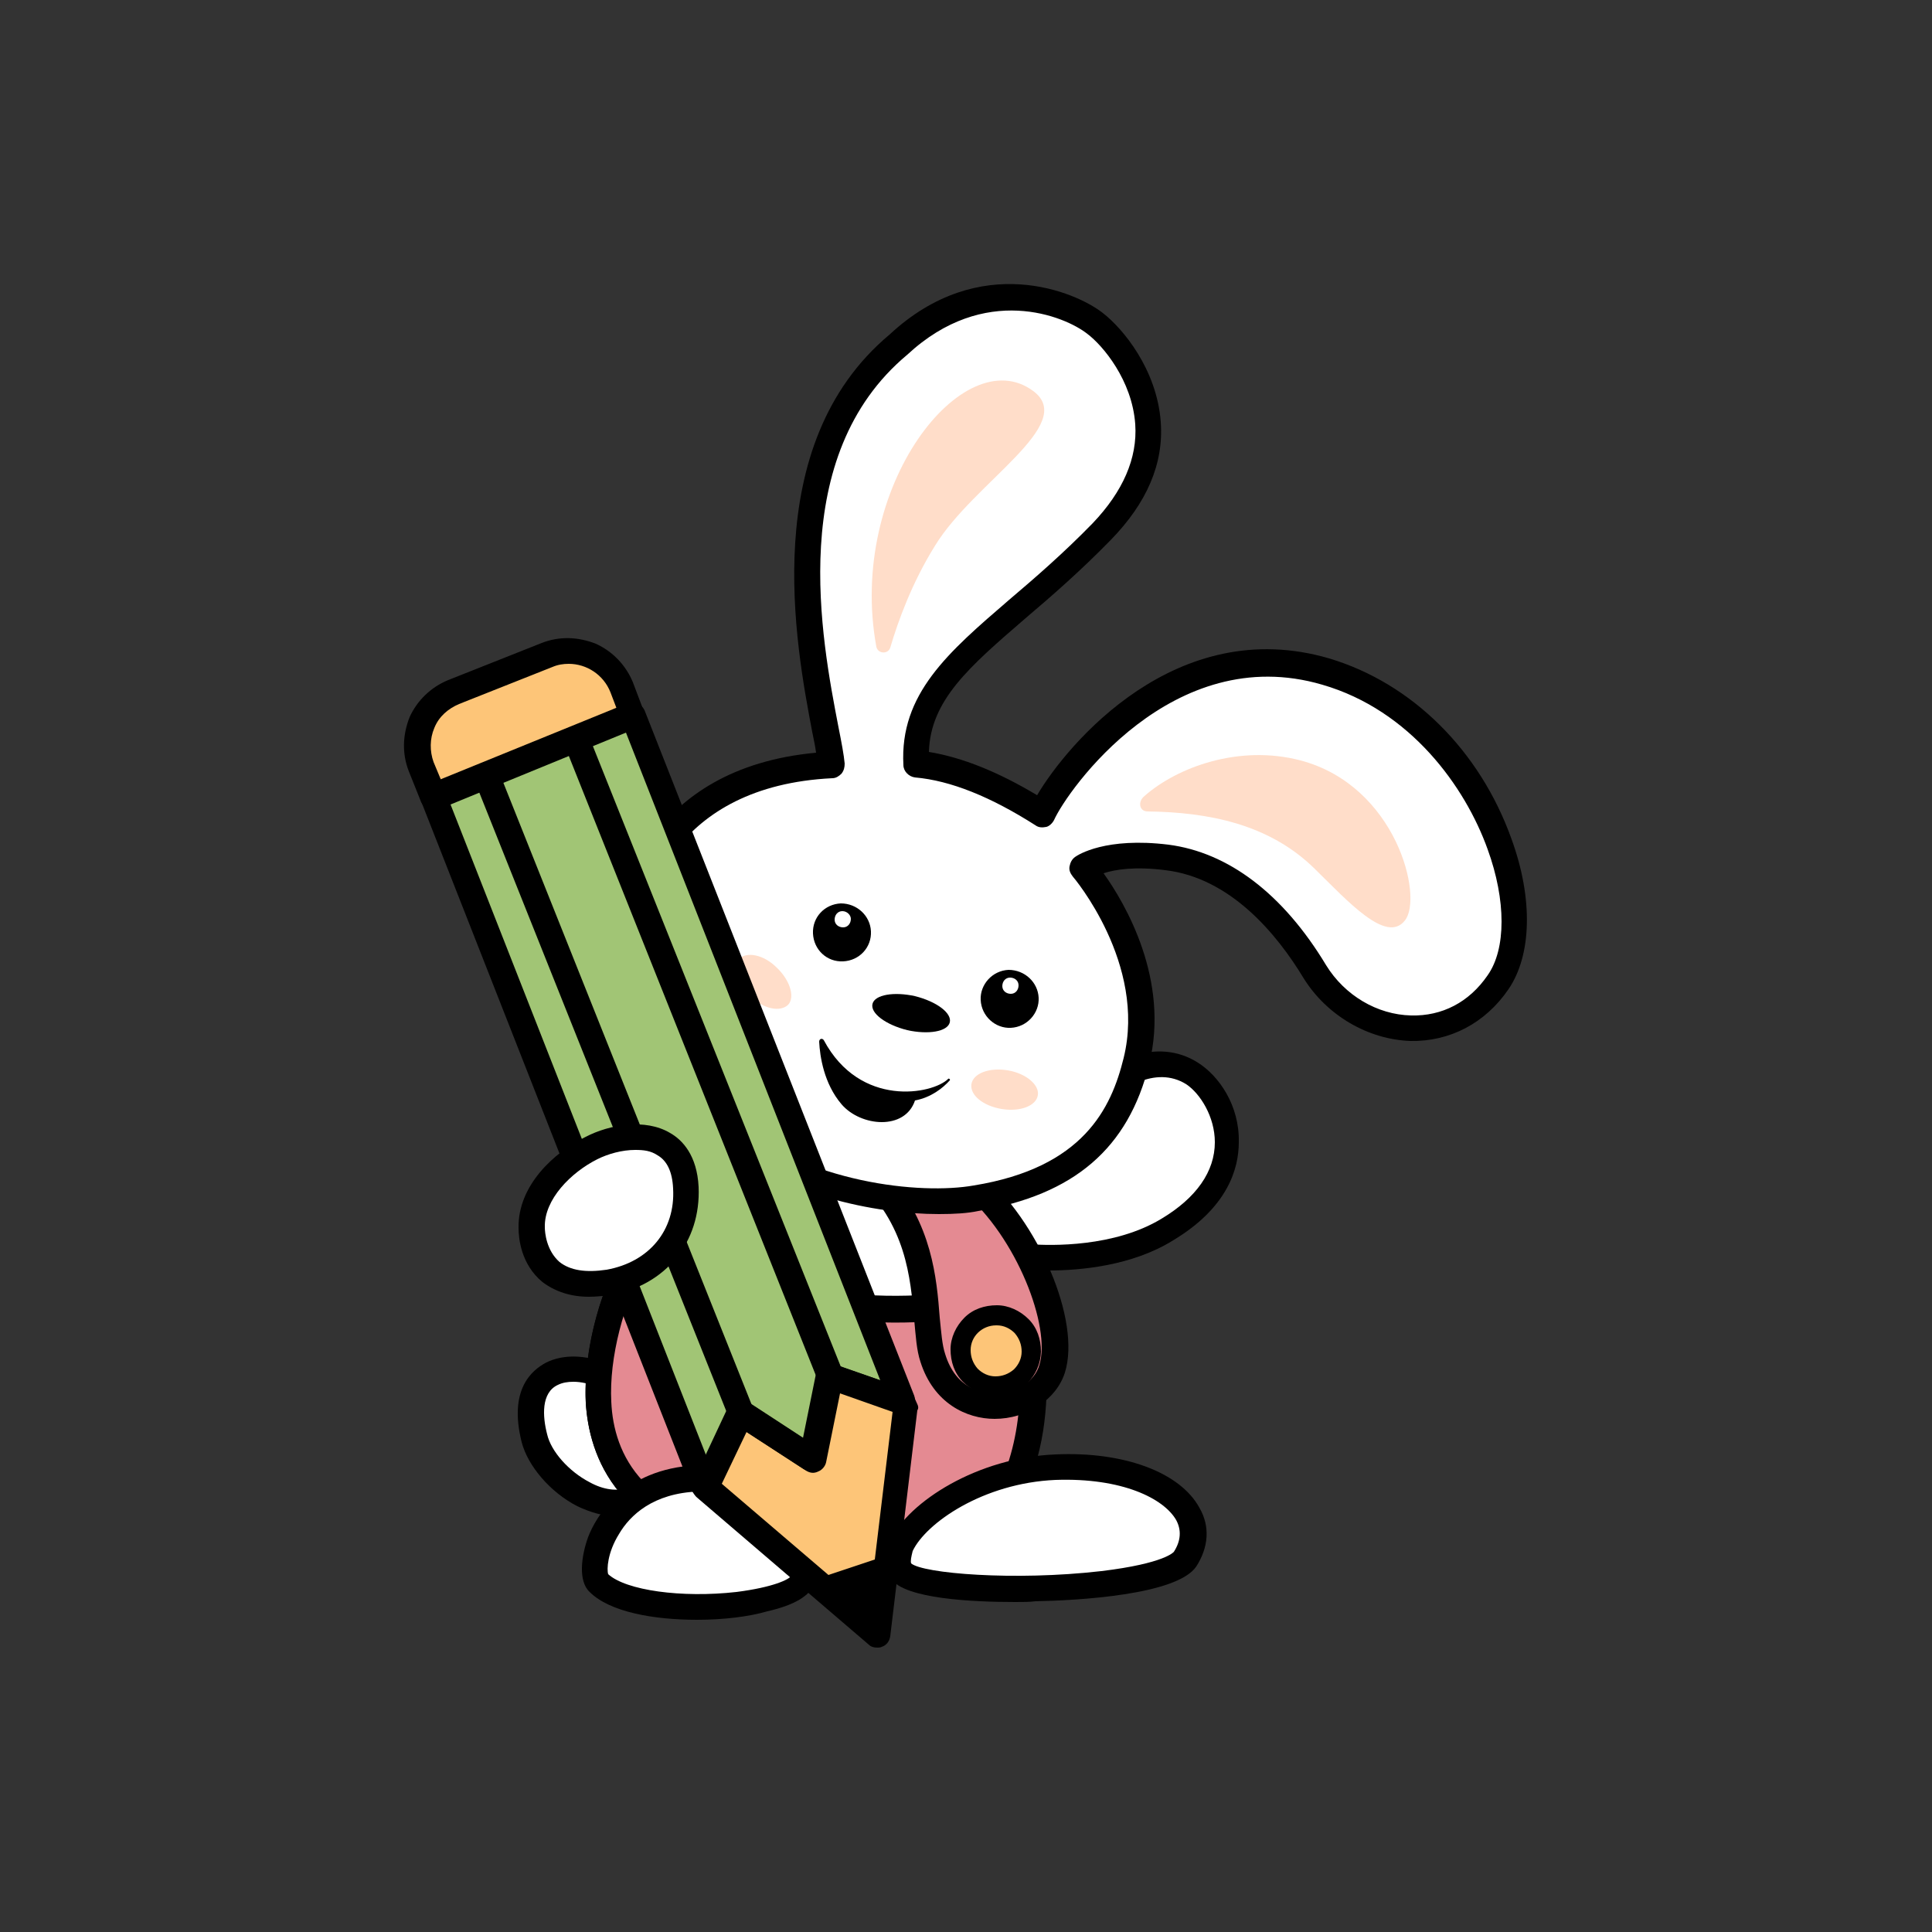 <?xml version="1.0" encoding="utf-8"?>
<!-- Generator: Adobe Illustrator 22.0.1, SVG Export Plug-In . SVG Version: 6.00 Build 0)  -->
<svg version="1.1" xmlns="http://www.w3.org/2000/svg" xmlns:xlink="http://www.w3.org/1999/xlink" x="0px" y="0px"
	 viewBox="0 0 250 250" style="enable-background:new 0 0 250 250;" xml:space="preserve">
<rect x="0" y="0" width="250" height="250" fill="#333333" stroke="none"/>
<style type="text/css">
	.st0{fill:#FFFFFF;}
	.st1{fill:#E48A92;}
	.st2{fill:#FDC578;}
	.st3{fill:#FFDDC9;}
	.st4{fill:#A1C575;}
</style>
<g id="Layer_6">
</g>
<g id="Layer_5">
</g>
<g id="Layer_4">
</g>
<g id="Layer_3">
</g>
<g id="Layer_2">
</g>
<g id="Layer_1">
	<g>
		<path class="st0" d="M126.9,151.8c3.4,1.8,11.4-5.7,14.3-9.3c2.9-3.6,8.5-6.5,13.1-3.6c4.6,2.9,8.5,13.2-3.2,20.2
			c-8,4.8-19,3.5-19,3.5L126.9,151.8z"/>
		<path d="M135.7,164.4c-2.2,0-3.6-0.2-3.8-0.2c-0.6-0.1-1.1-0.4-1.3-0.9l-5.3-10.8c-0.3-0.6-0.2-1.4,0.3-1.9
			c0.5-0.5,1.3-0.6,1.9-0.3c1.8,0.9,8.4-4.2,12.2-8.8c3.7-4.5,10.1-7.3,15.3-4c2.7,1.7,5.4,5.5,5.3,10.3c0,3.5-1.5,8.5-8.5,12.7
			C146.5,163.8,139.8,164.4,135.7,164.4z M133.3,161c2.7,0.2,10.9,0.4,17-3.3c4.5-2.7,6.9-6.1,6.9-9.9c0-3.3-1.9-6.3-3.7-7.5
			c-4-2.5-8.7,0.6-11,3.3c-0.1,0.1-7.2,8.5-12.9,9.9L133.3,161z"/>
		<path class="st0" d="M80.9,180.2c-3.1-4.1-14.5-5.6-11.7,5.9c1.1,4.7,7.9,9.9,12.6,8C86.4,192.3,80.9,180.2,80.9,180.2z"/>
		<path d="M79.7,196.2c-1.6,0-3.3-0.5-5-1.3c-3.5-1.8-6.4-5.2-7.2-8.3c-1.7-6.8,1.3-9.3,3.2-10.3c3.9-1.9,9.3,0,11.5,2.9
			c0.1,0.1,0.1,0.2,0.2,0.3c0.4,0.9,4.2,9.4,2.4,13.7c-0.5,1.2-1.3,2-2.5,2.5C81.5,196,80.6,196.2,79.7,196.2z M74.2,178.8
			c-0.7,0-1.4,0.1-2,0.4c-2.2,1-2,4.1-1.4,6.4c0.5,2.2,2.8,4.8,5.5,6.2c1.8,1,3.6,1.2,4.9,0.7c0.2-0.1,0.4-0.2,0.6-0.6
			c0.9-2.1-0.8-7.6-2.3-10.9C78.4,179.8,76.2,178.8,74.2,178.8z"/>
		<path class="st0" d="M119.4,149.6c9.4,2.4,20,27.8,10.8,44.8c-4.4,5.6-12.2,7.4-31.3,5.4c-18.9-1.9-21.1-13.3-21.4-18.3
			c-0.5-9.3,4-20.8,9.5-25.2C97.2,148.1,119.4,149.6,119.4,149.6z"/>
		<path d="M111.4,202.2c-3.6,0-7.9-0.3-12.7-0.8c-19.1-1.9-22.5-13.3-22.9-19.9C75.3,172,80,159.8,86,155
			c10.6-8.5,32.6-7.2,33.5-7.1c0.1,0,0.2,0,0.3,0c4.2,1.1,8.6,5.9,11.7,12.9c4.1,9.2,6.2,23.1,0.2,34.3c0,0.1-0.1,0.2-0.2,0.2
			C127.7,200.1,121.9,202.2,111.4,202.2z M115.4,151.2c-6.6,0-20.3,0.7-27.4,6.5c-5.2,4.1-9.3,15.2-8.9,23.8
			c0.3,6.8,4.1,15.1,19.9,16.7c19.9,2,26.2-0.3,29.7-4.7c5.4-10.2,3.2-23.1-0.3-31.2c-2.6-5.9-6.1-10.1-9.3-11
			C118.7,151.2,117.3,151.2,115.4,151.2z"/>
		<path class="st1" d="M83.1,160.9c-3.5,5.5-6,13.7-5.6,20.6c0.3,5,2.5,16.4,21.4,18.3c19.1,1.9,26.9,0.1,31.3-5.4
			c4.4-8.2,4.3-18.4,1.9-27C131.5,167.3,109.3,175.1,83.1,160.9z"/>
		<path d="M111.4,202.2c-3.6,0-7.9-0.3-12.7-0.8c-19.1-1.9-22.5-13.3-22.9-19.9c-0.3-7,2-15.5,5.9-21.6c0.5-0.7,1.4-1,2.2-0.6
			c20.2,11,38.1,8.8,47,6.5c0.7-0.2,0.9-0.2,1.3-0.2c0.7,0.1,1.2,0.6,1.4,1.2c2.9,10.3,2.2,20.5-2,28.2c0,0.1-0.1,0.2-0.2,0.2
			C127.7,200.1,121.9,202.2,111.4,202.2z M83.7,163.1c-3,5.4-4.9,12.6-4.6,18.3c0.3,6.8,4.1,15.1,19.9,16.7
			c19.9,2,26.2-0.3,29.7-4.7c3.5-6.5,4.2-15.2,2.1-24C121.3,171.7,103.7,173.4,83.7,163.1z"/>
		<path class="st0" d="M77.5,204.8c-1.7-1.7,0.4-13,12.8-13.5c10.5-0.4,15.4,8.2,13.7,13.1C102.6,208.2,82.4,209.7,77.5,204.8z"/>
		<path d="M90.2,209.6c-5.6,0-11.3-1-13.9-3.6l0,0c-1.5-1.4-1.1-4.6-0.2-7.1c1-2.6,4.5-8.8,14-9.3c5.5-0.2,10.4,1.9,13.3,5.8
			c2.2,3,3,6.6,2,9.5c-0.6,1.6-2.6,2.8-6.1,3.6C96.9,209.2,93.6,209.6,90.2,209.6z M78.7,203.7c2.3,2.1,9.5,3.1,16.6,2.3
			c4.7-0.6,6.8-1.6,7.1-2.1c0.6-1.8,0-4.3-1.5-6.4c-2.3-3-6.1-4.7-10.5-4.5c-5.9,0.2-8.9,3.1-10.3,5.5
			C78.6,200.9,78.5,203.1,78.7,203.7z M78.7,203.6C78.7,203.6,78.7,203.6,78.7,203.6C78.7,203.6,78.7,203.6,78.7,203.6L78.7,203.6z"
			/>
		<path class="st0" d="M116.6,203.3c-2.6-3.5,7-12.9,20-13.4c13-0.5,20.7,5.9,16.7,11.9C150.4,206.3,119.2,206.8,116.6,203.3z"/>
		<path d="M131.4,207.3c-5.5,0-14.3-0.4-16.1-3v0c-0.6-0.8-1.3-2.4-0.1-5c2.4-5,11.3-10.7,21.4-11.1c8.8-0.4,16.1,2.3,18.6,6.9
			c1.4,2.4,1.2,5.1-0.4,7.6c-2.5,3.7-15.4,4.4-20.8,4.5C133.2,207.3,132.4,207.3,131.4,207.3z M117.9,202.3c1.5,1.3,13.3,2.3,24.6,1
			c8.3-1,9.4-2.5,9.4-2.5c0.9-1.4,1-2.8,0.3-4.1c-1.6-2.8-7-5.5-15.6-5.2c-9.4,0.4-16.8,5.6-18.5,9.2
			C117.9,201.5,117.8,202,117.9,202.3z"/>
		<path class="st1" d="M111.8,151.1c9.7,8.8,7.3,19.4,8.9,24.6c2.7,8.9,13.6,7.3,15.4,1.4c1.8-5.9-3.1-18-10.5-24.2
			C119.8,147.9,111.8,151.1,111.8,151.1z"/>
		<path d="M128.7,183.6C128.7,183.6,128.7,183.6,128.7,183.6c-3.6,0-7.9-2-9.6-7.4c-0.5-1.5-0.6-3.3-0.8-5.4
			c-0.5-5.5-1-12.4-7.6-18.4c-0.4-0.4-0.6-1-0.5-1.5c0.1-0.6,0.5-1,1-1.3c0.4-0.1,9-3.5,15.6,2c7.6,6.4,13.1,19.3,11,26
			C136.7,181.1,132.9,183.6,128.7,183.6z M115,152c5.6,6.4,6.2,13.3,6.6,18.5c0.2,1.9,0.3,3.5,0.7,4.7c1.4,4.6,4.9,5.1,6.4,5.1
			c0,0,0,0,0,0c2.7,0,5.2-1.5,5.8-3.7c1.5-4.9-2.9-16.5-9.9-22.4C121.5,151.5,117.6,151.6,115,152z"/>
		<path class="st2" d="M133.5,174.9c-0.1,2.5-2.2,4.5-4.7,4.4c-2.5-0.1-4.5-2.2-4.4-4.7c0.1-2.5,2.2-4.5,4.7-4.4
			C131.6,170.3,133.6,172.4,133.5,174.9z"/>
		<path d="M128.9,180.6c-0.1,0-0.1,0-0.2,0c-1.5,0-3-0.7-4.1-1.8c-1.1-1.1-1.6-2.6-1.6-4.2c0-1.5,0.7-3,1.8-4.1
			c1.1-1.1,2.6-1.6,4.2-1.6c1.5,0,3,0.7,4.1,1.8c1.1,1.1,1.6,2.6,1.6,4.2C134.6,178.1,132.1,180.6,128.9,180.6z M128.9,171.5
			c-1.8,0-3.3,1.4-3.3,3.2c0,0.9,0.3,1.7,0.9,2.4c0.6,0.6,1.4,1,2.3,1c0.9,0,1.7-0.3,2.4-0.9c0.6-0.6,1-1.4,1-2.3
			c0-0.9-0.3-1.7-0.9-2.4c-0.6-0.6-1.4-1-2.3-1C129,171.5,129,171.5,128.9,171.5z"/>
		<path class="st0" d="M81.6,122c-0.2-5.1,3.8-21.9,26-23c-0.7-7.1-10.5-38.3,8.6-54.3c11-10.2,22.3-5.3,25.5-2.8
			c3.4,2.7,13.1,14.3,0.9,27c-12.9,13.3-24.7,18.1-24,30.1c3,0.3,8.3,1.4,16.3,6.5c2.3-5.2,16.7-24.3,36.7-18.4
			c20.1,5.9,28.7,30.9,22.3,40.2c-6.4,9.3-18.7,6.8-23.7-1.4c-5-8.2-11.5-13.8-19.2-14.8c-7.6-0.9-10.9,1.3-10.9,1.3
			s10.2,11.8,6.9,25c-2,8.3-7,15.5-20.8,17.7C114.7,157,82.8,151.9,81.6,122L81.6,122z"/>
		<path d="M121.5,157.1c-8.2,0-20.4-2.4-29.5-9.8c-7.6-6.2-11.7-14.7-12.2-25.3c0,0,0,0,0,0c-0.2-5.9,4.1-22.6,25.8-24.6
			c-0.1-0.8-0.3-1.7-0.5-2.7c-2.1-11.1-7.1-37.1,10-51.4c11.7-10.9,24.2-5.5,27.6-2.8c2.6,2,7,7.3,7.5,14.1
			c0.4,5.4-1.8,10.5-6.5,15.3c-3.9,4-7.7,7.3-11,10.1c-7.3,6.3-12.3,10.6-12.5,17.3c4.3,0.7,9,2.6,14,5.6c3.9-6.6,18-23.5,37.8-17.7
			c10.7,3.2,19.5,11.9,23.6,23.4c2.8,7.7,2.6,15-0.4,19.4c-3,4.4-7.6,6.8-12.7,6.7c-5.5-0.2-10.8-3.3-13.8-8.1
			c-3.5-5.8-9.5-13-17.9-14c-3.9-0.5-6.5-0.1-8,0.4c2.8,3.9,8.6,13.8,5.9,24.7c-2.7,10.9-9.7,16.9-22.1,19
			C125.2,157,123.5,157.1,121.5,157.1z M83.2,121.9c0.4,9.5,4.1,17.2,10.9,22.8c10.4,8.5,25.1,9.9,31.9,8.7
			c14.2-2.3,17.8-10,19.4-16.5c3-12.2-6.5-23.4-6.6-23.5c-0.3-0.4-0.5-0.8-0.4-1.3c0.1-0.5,0.3-0.9,0.7-1.2c0.4-0.3,4-2.6,12.1-1.6
			c7.7,1,14.8,6.3,20.4,15.6c2.4,3.9,6.6,6.4,11,6.5c4,0.1,7.5-1.7,9.9-5.2c2.4-3.4,2.4-9.7,0-16.3c-2.9-8.1-10-18-21.4-21.3
			c-19.4-5.7-33,13.7-34.7,17.5c-0.2,0.4-0.6,0.8-1,0.9c-0.5,0.1-1,0.1-1.4-0.2c-5.8-3.7-11-5.8-15.6-6.2c-0.8-0.1-1.5-0.8-1.5-1.6
			c-0.5-9.2,5.8-14.6,13.7-21.4c3.3-2.8,7-6,10.8-9.9c3.9-4.1,5.8-8.4,5.5-12.8c-0.4-5.7-4.2-10.2-6.2-11.7
			c-2.9-2.3-13.3-6.6-23.3,2.7c-15.7,13.1-11.1,36.8-8.9,48.2c0.4,2,0.7,3.6,0.8,4.7c0,0.5-0.1,0.9-0.4,1.3
			c-0.3,0.3-0.7,0.6-1.2,0.6C87.1,101.7,83,116.7,83.2,121.9z"/>
		<path d="M122.9,132.3c-0.3,1.2-2.8,1.6-5.5,1c-2.8-0.7-4.8-2.2-4.5-3.4c0.3-1.2,2.8-1.6,5.5-1
			C121.2,129.6,123.2,131.1,122.9,132.3z"/>
		<path class="st3" d="M115.2,83.8c-0.3,0.9-1.6,0.8-1.8-0.1c-3.8-20.7,11.3-39.8,20.3-33.1c5.8,4.3-7.7,11.8-12.7,20
			C118,75.4,116.2,80.4,115.2,83.8z"/>
		<path class="st3" d="M148.5,105c-1.1,0-1.3-1.3-0.4-2c4.2-3.7,12.2-6.7,20.2-4.6c12.4,3.3,15.9,17.7,13.5,20.7
			c-2.4,3.1-7.4-2.5-11.7-6.7C164.2,106.6,156.3,105.1,148.5,105z"/>
		<path d="M122.7,139.6c-2,2-11.4,3.8-16.1-5c-0.2-0.3-0.6-0.2-0.6,0.2c0.1,1.9,0.6,5.4,2.9,8.1c2.5,2.9,8.2,3.4,9.5-0.5
			c2.1-0.4,3.6-1.6,4.5-2.6C123,139.7,122.8,139.5,122.7,139.6z"/>
		<g>
			<path d="M112.7,120.5c0.1,2.1-1.5,3.8-3.6,3.9s-3.8-1.5-3.9-3.6c-0.1-2.1,1.5-3.8,3.6-3.9C110.9,116.9,112.6,118.5,112.7,120.5z"
				/>
		</g>
		<g>
			<path class="st0" d="M110.1,118.9c0,0.6-0.4,1.1-1,1.1c-0.6,0-1.1-0.4-1.1-1c0-0.6,0.4-1.1,1-1.1
				C109.6,117.9,110.1,118.4,110.1,118.9z"/>
		</g>
		<g>
			<path d="M134.4,129.1c0.1,2-1.5,3.8-3.6,3.9c-2,0.1-3.8-1.5-3.9-3.6c-0.1-2,1.5-3.8,3.6-3.9C132.6,125.5,134.3,127.1,134.4,129.1
				z"/>
		</g>
		<g>
			<path class="st0" d="M131.8,127.5c0,0.6-0.4,1.1-1,1.1c-0.6,0-1.1-0.4-1.1-1c0-0.6,0.4-1.1,1-1.1
				C131.3,126.5,131.8,126.9,131.8,127.5z"/>
		</g>
		<path class="st3" d="M102,130c-1,1-3.2,0.6-4.9-1.1c-1.8-1.6-2.4-3.8-1.5-4.8c1-1,3.2-0.6,4.9,1.1C102.2,126.8,102.9,129,102,130z
			"/>
		<path class="st3" d="M134.3,141.7c-0.2,1.4-2.3,2.2-4.7,1.8c-2.4-0.4-4.1-1.8-3.9-3.2c0.2-1.4,2.3-2.2,4.7-1.8
			C132.8,138.9,134.5,140.4,134.3,141.7z"/>
		<polygon class="st2" points="107.3,178.1 105.2,188.9 95.9,182.9 91.4,192.4 113.7,211.5 117.2,182.3 116.8,181.4 		"/>
		<path class="st2" d="M80.5,89c-1.5-3.8-5.8-5.7-9.6-4.2l-12.1,4.8c-3.8,1.5-5.7,5.8-4.2,9.6l1.6,4l25.8-10.5L80.5,89z"/>
		<path d="M56.1,104.8c-0.2,0-0.4,0-0.7-0.1c-0.4-0.2-0.7-0.5-0.9-0.9l-1.6-4c-0.9-2.3-0.8-4.7,0.1-7c1-2.2,2.8-3.9,5-4.8l12.1-4.8
			c2.3-0.9,4.7-0.8,7,0.1c2.2,1,3.9,2.8,4.8,5l1.4,3.7c0.3,0.9-0.1,1.8-0.9,2.2l-25.8,10.5C56.6,104.8,56.3,104.8,56.1,104.8z
			 M73.6,85.9c-0.7,0-1.4,0.1-2.1,0.4l-12.1,4.8c-1.4,0.6-2.6,1.6-3.2,3.1c-0.6,1.4-0.6,3-0.1,4.4l1,2.4l22.7-9.3l-0.8-2.1
			c0,0,0,0,0,0C78.1,87.3,75.9,85.9,73.6,85.9z"/>
		<polygon class="st4" points="81.9,92.6 56.1,103.2 91.1,192.2 91.4,192.4 95.9,182.9 105.2,188.9 107.3,178.1 116.8,181.4 		"/>
		<path d="M91.4,194.1c-0.4,0-0.8-0.1-1.1-0.4l-0.3-0.2c-0.2-0.2-0.4-0.4-0.5-0.7l-35-89.1c-0.3-0.9,0.1-1.8,0.9-2.2l25.8-10.5
			c0.4-0.2,0.9-0.2,1.3,0c0.4,0.2,0.7,0.5,0.9,0.9l34.9,88.7c0.2,0.6,0.1,1.3-0.4,1.8c-0.5,0.5-1.1,0.6-1.8,0.4l-7.7-2.7l-1.8,8.9
			c-0.1,0.5-0.5,1-1,1.2c-0.5,0.2-1.1,0.2-1.6-0.1l-7.7-5l-3.7,7.9c-0.2,0.5-0.7,0.8-1.2,0.9C91.6,194.1,91.5,194.1,91.4,194.1z
			 M58.3,104.1l33.1,84.3l2.9-6.3c0.2-0.4,0.6-0.8,1.1-0.9c0.5-0.1,1-0.1,1.4,0.2l7.2,4.7l1.7-8.4c0.1-0.5,0.4-0.9,0.8-1.1
			c0.4-0.2,0.9-0.3,1.4-0.1l6,2.1L81,94.8L58.3,104.1z"/>
		<path d="M95.9,184.5c-0.7,0-1.3-0.4-1.6-1.1l-32.9-82.4c-0.3-0.9,0.1-1.8,0.9-2.2c0.9-0.3,1.8,0.1,2.2,0.9l32.9,82.4
			c0.3,0.9-0.1,1.8-0.9,2.2C96.3,184.5,96.1,184.5,95.9,184.5z"/>
		<path d="M107.5,179.9c-0.7,0-1.3-0.4-1.6-1.1L73,96.3c-0.3-0.9,0.1-1.8,0.9-2.2c0.9-0.3,1.8,0.1,2.2,0.9l33,82.6
			c0.3,0.9-0.1,1.8-0.9,2.2C108,179.9,107.7,179.9,107.5,179.9z"/>
		<path d="M118.7,181.7l-0.4-0.9c-0.2-0.5-0.5-0.8-1-1l-9.5-3.3c-0.5-0.2-1-0.1-1.4,0.1c-0.4,0.2-0.7,0.7-0.8,1.1l-1.7,8.4l-7.2-4.7
			c-0.4-0.3-0.9-0.3-1.4-0.2c-0.5,0.1-0.8,0.5-1.1,0.9l-4.5,9.6c-0.3,0.7-0.1,1.5,0.4,2l22.3,19.1c0.3,0.3,0.7,0.4,1.1,0.4
			c0.2,0,0.4,0,0.6-0.1c0.6-0.2,1-0.7,1.1-1.4l3.5-29.2C118.9,182.2,118.8,181.9,118.7,181.7z M96.6,185.3l7.7,5
			c0.5,0.3,1,0.4,1.6,0.1c0.5-0.2,0.9-0.7,1-1.2l1.8-8.9l6.8,2.4l-2.3,19.1l-6,2L93.4,192L96.6,185.3z"/>
		<path class="st0" d="M68.8,158.8c-0.1-4.5,3.9-8.4,7.8-10.3c3.9-2,11.8-3.1,12.2,5.1c0.3,6.4-3.8,11.1-10,12.3
			C71,167.3,68.8,162.3,68.8,158.8z"/>
		<path d="M76.2,167.8c-2.4,0-4.4-0.7-6-1.9c-2.8-2.3-3.1-5.7-3.1-7l0,0c-0.1-5.5,4.6-9.8,8.7-11.8c3.1-1.6,7.7-2.4,10.9-0.5
			c1.6,0.9,3.5,2.9,3.7,7c0.3,7.1-4.2,12.7-11.4,14C78,167.7,77.1,167.8,76.2,167.8z M82.2,148.8c-1.7,0-3.5,0.5-4.9,1.2
			c-3.4,1.7-6.9,5.2-6.8,8.8l0,0c0,0.7,0.2,3,1.9,4.5c1.4,1.1,3.4,1.4,6.1,1c5.5-1,8.9-5.1,8.6-10.5c-0.1-2.2-0.8-3.6-2-4.3
			C84.2,148.9,83.3,148.8,82.2,148.8z"/>
	</g>
</g>
</svg>

